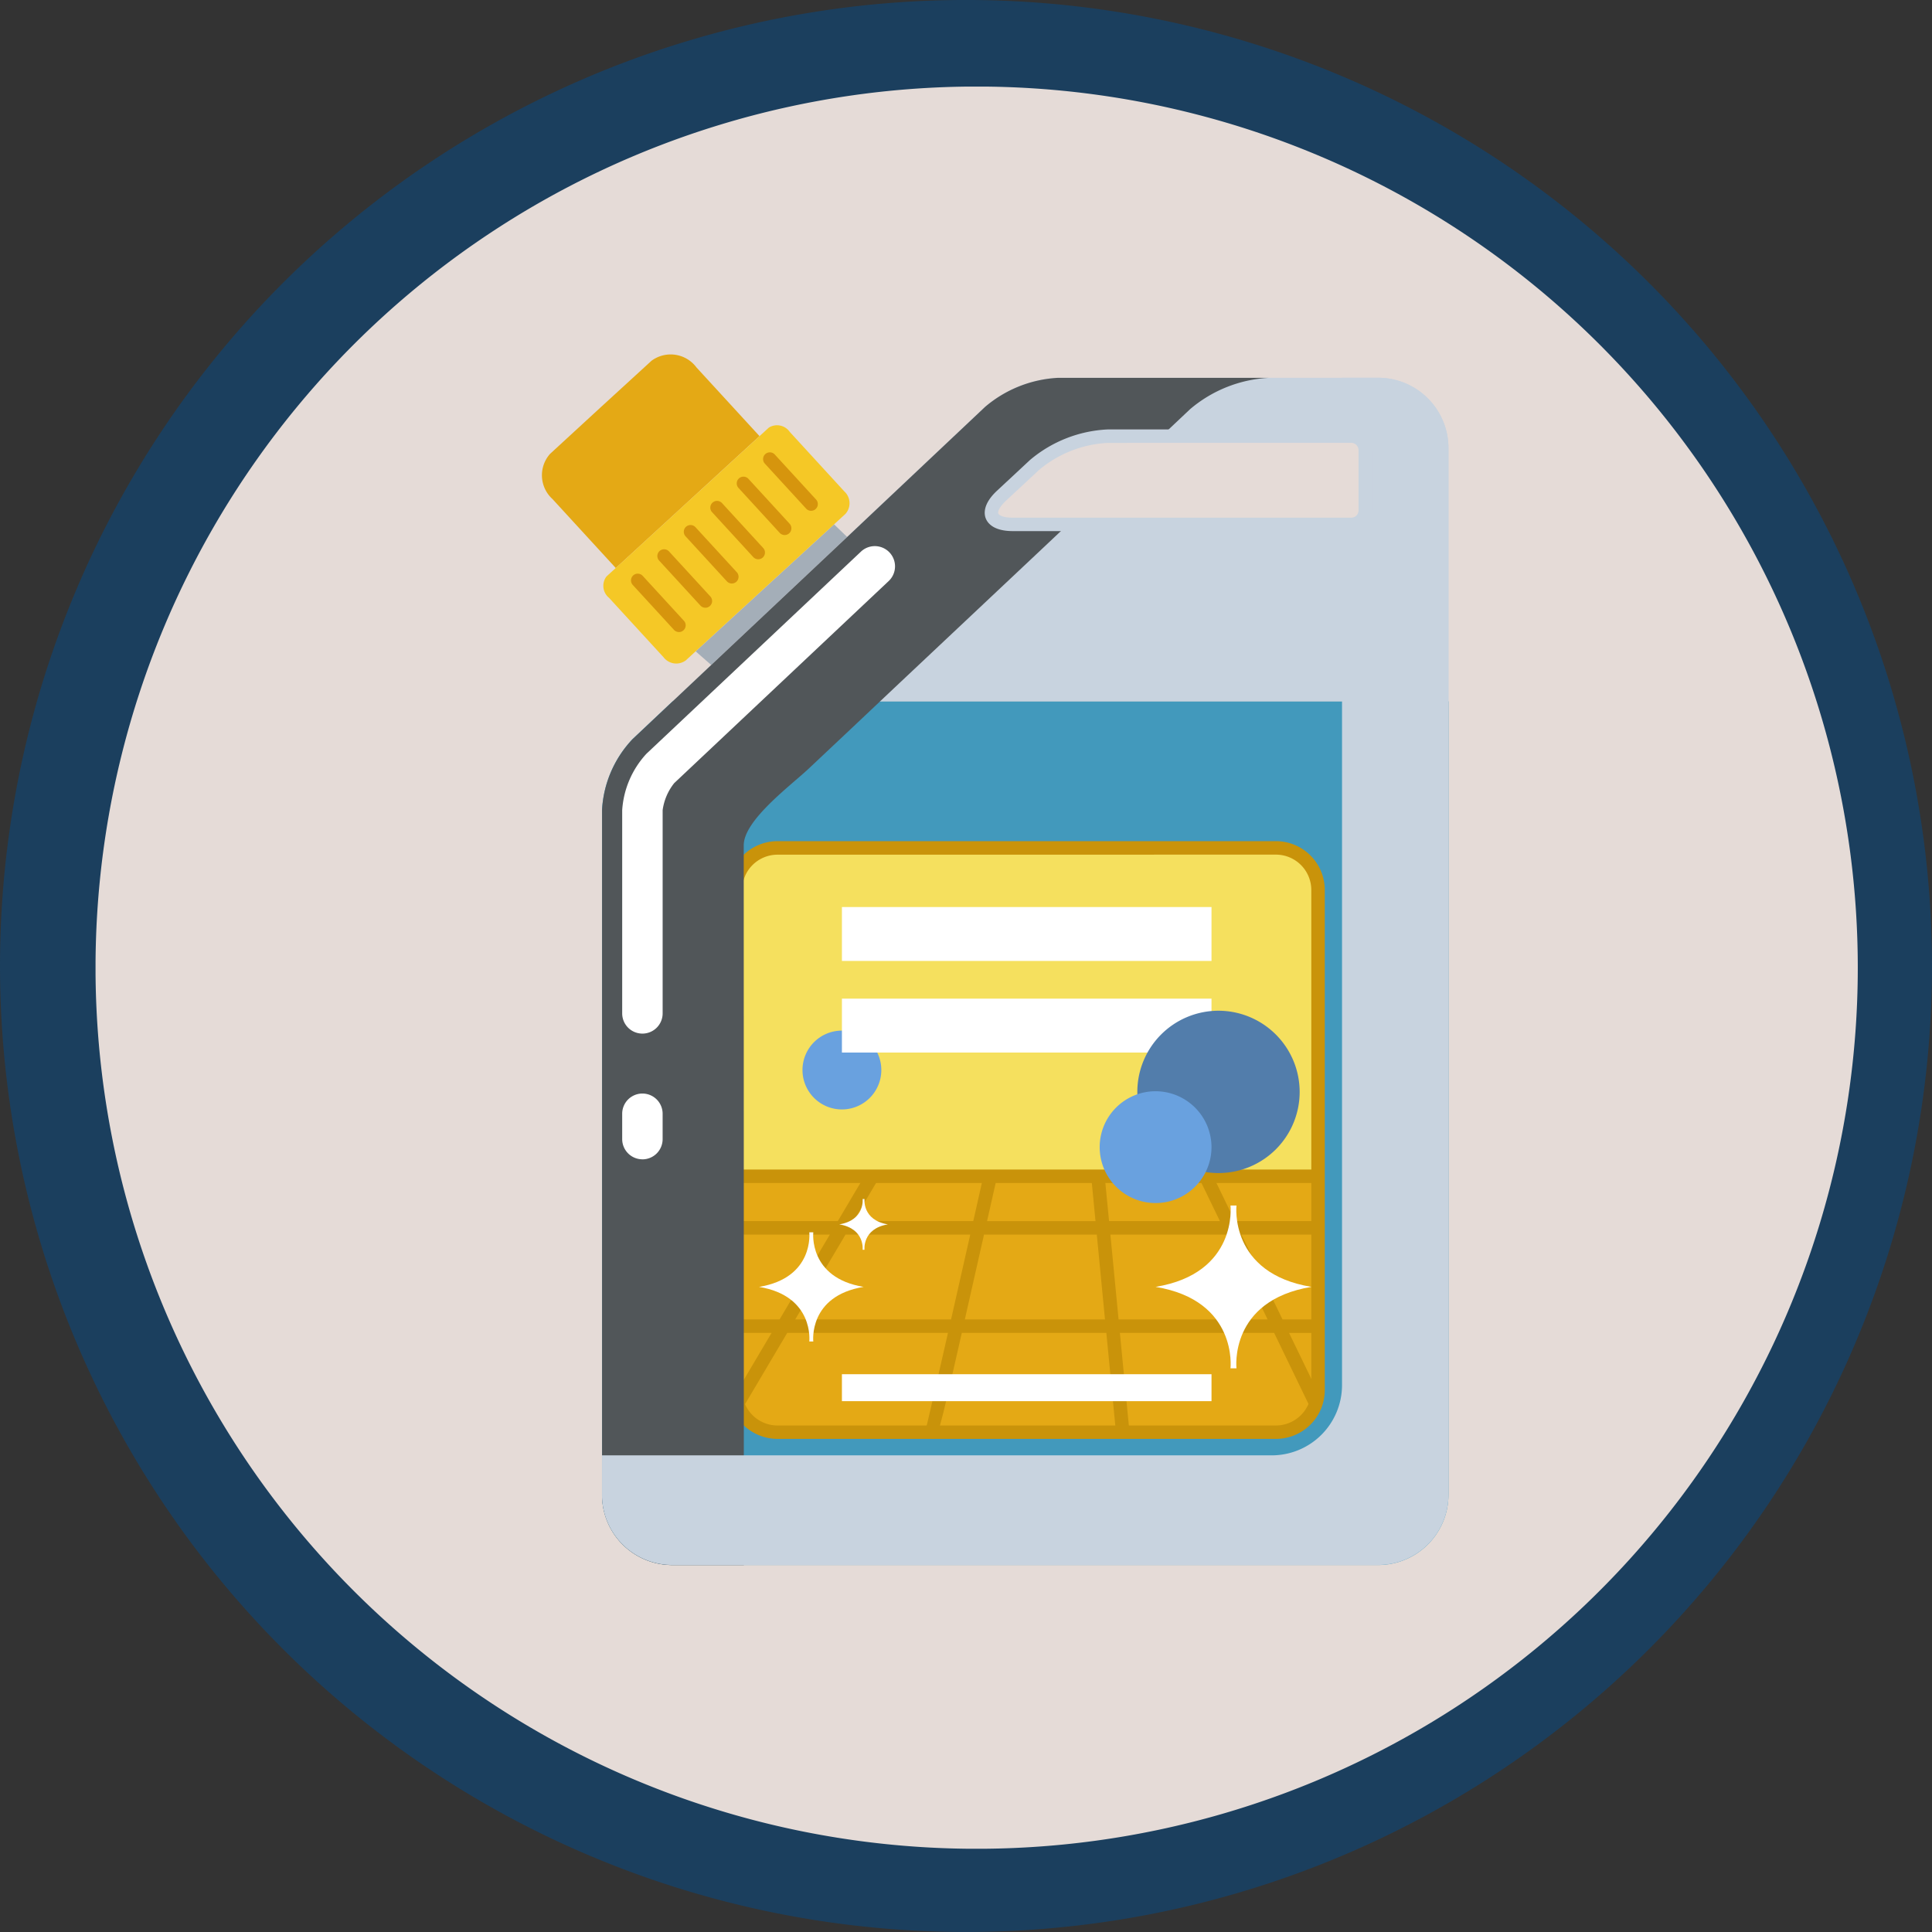 <svg xmlns="http://www.w3.org/2000/svg" xmlns:xlink="http://www.w3.org/1999/xlink" width="138.229" height="138.229" viewBox="0 0 138.229 138.229">
  <rect x="0" y="0" width="138.229" height="138.229" fill="#333333" stroke="none"/>
  <defs>
    <clipPath id="clip-path">
      <rect id="Rectángulo_321555" data-name="Rectángulo 321555" width="126.083" height="126.077" fill="none"/>
    </clipPath>
    <clipPath id="clip-path-2">
      <rect id="Rectángulo_321560" data-name="Rectángulo 321560" width="47.699" height="84.947" fill="none"/>
    </clipPath>
    <clipPath id="clip-path-3">
      <rect id="Rectángulo_321561" data-name="Rectángulo 321561" width="60.563" height="84.947" fill="none"/>
    </clipPath>
  </defs>
  <g id="Grupo_1072404" data-name="Grupo 1072404" transform="translate(-5267.268 8978)">
    <path id="Trazado_821688" data-name="Trazado 821688" d="M1089.591,69.115A69.114,69.114,0,1,1,1020.476,0a69.115,69.115,0,0,1,69.114,69.114" transform="translate(4315.906 -8978.001)" fill="#1b3f5e"/>
    <g id="Grupo_1072331" data-name="Grupo 1072331" transform="translate(5274.104 -8971.804)" style="isolation: isolate">
      <g id="Grupo_253507" data-name="Grupo 253507" transform="translate(0 0)">
        <g id="Grupo_253506" data-name="Grupo 253506" clip-path="url(#clip-path)">
          <path id="Trazado_271504" data-name="Trazado 271504" d="M1085.176,70.047a63.042,63.042,0,1,1-63.042-63.042,63.042,63.042,0,0,1,63.042,63.042" transform="translate(-959.093 -7.009)" fill="#e5dbd7"/>
        </g>
      </g>
    </g>
    <path id="Trazado_821689" data-name="Trazado 821689" d="M1060.64,56.752v56.775a5.028,5.028,0,0,1-5.032,5.023H1005.1a5.019,5.019,0,0,1-5.023-5.023V64.542a7.988,7.988,0,0,1,2.189-5.09l2.863-2.7Z" transform="translate(4310.262 -8984.577)" fill="#4299bc"/>
    <path id="Trazado_821690" data-name="Trazado 821690" d="M1061.3,35.6V53.717H1005.79l2.758-2.6,9.727-9.159,9.872-9.312a8.734,8.734,0,0,1,5.206-2.074h22.917A5.037,5.037,0,0,1,1061.3,35.6m-5.948,4.454V35.748a1.008,1.008,0,0,0-1-1H1036.92A8.832,8.832,0,0,0,1031.7,36.8l-2.372,2.208c-1.214,1.137-.858,2.053.81,2.053h24.218a1,1,0,0,0,1-1" transform="translate(4309.6 -8981.543)" fill="#c8d3df"/>
    <path id="Trazado_821691" data-name="Trazado 821691" d="M1012.659,46.927l4.9-4.493.935.9-9.727,9.159-1.11-.974Z" transform="translate(4309.384 -8982.917)" fill="#a4aeb8"/>
    <path id="Trazado_821692" data-name="Trazado 821692" d="M1006.251,29.588l4.531,4.936L1000.5,43.963l-4.531-4.937a2.3,2.3,0,0,1-.173-3.23l3.625-3.335,3.634-3.327a2.3,2.3,0,0,1,3.2.454" transform="translate(4310.826 -8981.322)" fill="#e4a915"/>
    <path id="Trazado_821693" data-name="Trazado 821693" d="M1017.423,39.141a1.146,1.146,0,0,1,.087,1.61l-.819.752-4.9,4.492-5,4.589-.7.646a1.146,1.146,0,0,1-1.6-.222l-3.9-4.251a1.107,1.107,0,0,1-.184-1.523c.367-.338.666-.607.666-.607l10.287-9.438s.3-.271.665-.608a1.109,1.109,0,0,1,1.5.309Z" transform="translate(4310.25 -8981.986)" fill="#f5c826"/>
    <path id="Trazado_821694" data-name="Trazado 821694" d="M1005.855,50.6a.48.48,0,0,1-.355-.156l-2.952-3.216a.482.482,0,0,1,.71-.652l2.951,3.216a.48.48,0,0,1-.029.681.474.474,0,0,1-.325.127" transform="translate(4309.99 -8983.379)" fill="#d6950d"/>
    <path id="Trazado_821695" data-name="Trazado 821695" d="M1007.994,48.633a.48.48,0,0,1-.355-.156l-2.951-3.215a.482.482,0,1,1,.71-.652l2.95,3.215a.48.48,0,0,1-.029.681.474.474,0,0,1-.325.127" transform="translate(4309.742 -8983.151)" fill="#d6950d"/>
    <path id="Trazado_821696" data-name="Trazado 821696" d="M1010.133,46.673a.48.48,0,0,1-.354-.156l-2.951-3.216a.482.482,0,1,1,.71-.652l2.951,3.216a.483.483,0,0,1-.03.682.477.477,0,0,1-.325.126" transform="translate(4309.494 -8982.925)" fill="#d6950d"/>
    <path id="Trazado_821697" data-name="Trazado 821697" d="M1012.271,44.711a.479.479,0,0,1-.355-.156l-2.951-3.216a.482.482,0,0,1,.71-.652l2.949,3.216a.481.481,0,0,1-.354.808" transform="translate(4309.247 -8982.697)" fill="#d6950d"/>
    <path id="Trazado_821698" data-name="Trazado 821698" d="M1014.409,42.75a.48.48,0,0,1-.355-.156l-2.95-3.216a.482.482,0,0,1,.71-.652l2.95,3.216a.482.482,0,0,1-.029.682.477.477,0,0,1-.325.126" transform="translate(4308.999 -8982.47)" fill="#d6950d"/>
    <path id="Trazado_821699" data-name="Trazado 821699" d="M1016.547,40.788a.48.48,0,0,1-.354-.156l-2.949-3.215a.482.482,0,1,1,.71-.652l2.949,3.215a.482.482,0,0,1-.029.682.477.477,0,0,1-.325.126" transform="translate(4308.751 -8982.242)" fill="#d6950d"/>
    <path id="Trazado_821700" data-name="Trazado 821700" d="M1052.559,95.189V110.48a3.014,3.014,0,0,1-3.008,3.018H1013.88a3.014,3.014,0,0,1-3.009-3.018V95.189Z" transform="translate(4309.011 -8989.03)" fill="#e4a915"/>
    <path id="Trazado_821701" data-name="Trazado 821701" d="M1052.559,71.634V92.11h-41.688V71.634a3.014,3.014,0,0,1,3.009-3.018h35.671a3.014,3.014,0,0,1,3.008,3.018" transform="translate(4309.011 -8985.951)" fill="#f5e05e"/>
    <path id="Trazado_821702" data-name="Trazado 821702" d="M1049.488,110.837h-35.671a3.5,3.5,0,0,1-3.49-3.5V71.57a3.5,3.5,0,0,1,3.49-3.5h35.671a3.5,3.5,0,0,1,3.491,3.5v35.768a3.5,3.5,0,0,1-3.491,3.5m-35.671-41.8a2.534,2.534,0,0,0-2.526,2.536v35.768a2.534,2.534,0,0,0,2.526,2.536h35.671a2.534,2.534,0,0,0,2.526-2.536V71.57a2.534,2.534,0,0,0-2.526-2.536Z" transform="translate(4309.074 -8985.888)" fill="#c9930a"/>
    <rect id="Rectángulo_375896" data-name="Rectángulo 375896" width="41.688" height="0.964" transform="translate(5319.882 -8894.323)" fill="#c9930a"/>
    <path id="Trazado_821703" data-name="Trazado 821703" d="M1021.942,86.229a2.82,2.82,0,1,1-2.819-2.827,2.822,2.822,0,0,1,2.819,2.827" transform="translate(4308.382 -8987.665)" fill="#69a1df"/>
    <path id="Trazado_821704" data-name="Trazado 821704" d="M1051.927,111.622l.868-.42-2.343-4.837h2.245V105.4h-2.713l-2.941-6.071h5.644v-.964h-6.111l-1.654-3.415-.868.42,1.451,2.995h-7.932l-.315-3.251-.96.093.305,3.158h-7.758l.7-3.1-.942-.211c-.233,1.04-.485,2.159-.745,3.31h-8.571l1.752-2.959-.831-.49-2.042,3.449h-7v.964h6.43L1014,105.4h-2.666v.964h2.094l-2.843,4.8.83.491,3.134-5.293h11.5c-.854,3.765-1.529,6.706-1.6,6.941l.453.16v.483c.39,0,.42-.006,2.136-7.584h10.341l.691,7.147.96-.093-.682-7.054h11.035Zm-36.809-6.221,3.6-6.071h8.924c-.459,2.034-.934,4.135-1.373,6.071Zm12.136,0,.222-.981c.405-1.789.809-3.575,1.151-5.09h8.069l.586,6.071Zm11,0-.586-6.071h8.306l2.942,6.071Z" transform="translate(4309.045 -8988.999)" fill="#c9930a"/>
    <path id="Trazado_821705" data-name="Trazado 821705" d="M1044.875,103.377c5.911.973,5.36,5.826,5.36,5.826h.428s-.551-4.852,5.361-5.826c-5.911-.969-5.361-5.822-5.361-5.822h-.428s.551,4.853-5.36,5.822" transform="translate(4305.071 -8989.305)" fill="#fff"/>
    <path id="Trazado_821706" data-name="Trazado 821706" d="M1012.787,103.629c3.964.653,3.595,3.907,3.595,3.907h.286s-.37-3.254,3.6-3.907c-3.965-.65-3.6-3.905-3.6-3.905h-.286s.37,3.255-3.595,3.905" transform="translate(4308.789 -8989.556)" fill="#fff"/>
    <path id="Trazado_821707" data-name="Trazado 821707" d="M1019.279,98.844c1.843.3,1.672,1.816,1.672,1.816h.132s-.171-1.513,1.673-1.816c-1.844-.3-1.673-1.815-1.673-1.815h-.132s.172,1.513-1.672,1.815" transform="translate(4308.037 -8989.243)" fill="#fff"/>
    <rect id="Rectángulo_375897" data-name="Rectángulo 375897" width="26.443" height="3.857" transform="translate(5327.505 -8913.104)" fill="#fff"/>
    <rect id="Rectángulo_375898" data-name="Rectángulo 375898" width="26.443" height="3.857" transform="translate(5327.505 -8906.55)" fill="#fff"/>
    <rect id="Rectángulo_375899" data-name="Rectángulo 375899" width="26.443" height="1.928" transform="translate(5327.505 -8879.679)" fill="#fff"/>
    <path id="Trazado_821708" data-name="Trazado 821708" d="M1055.013,87.617a5.807,5.807,0,1,1-5.806-5.823,5.815,5.815,0,0,1,5.806,5.823" transform="translate(4305.242 -8987.479)" fill="#527dab"/>
    <path id="Trazado_821709" data-name="Trazado 821709" d="M1048.352,92.321a4,4,0,1,1-4-4.014,4.007,4.007,0,0,1,4,4.014" transform="translate(4305.595 -8988.232)" fill="#69a1df"/>
    <g id="Grupo_1072332" data-name="Grupo 1072332" transform="translate(5310.341 -8950.973)" style="mix-blend-mode: screen;isolation: isolate">
      <g id="Grupo_253510" data-name="Grupo 253510" transform="translate(0 0)">
        <g id="Grupo_253509" data-name="Grupo 253509" clip-path="url(#clip-path-2)">
          <path id="Trazado_271526" data-name="Trazado 271526" d="M1010.219,64.022c0-1.8,3.351-4.263,4.664-5.5l3.1-2.919,2.981-2.815,10.518-9.9,1.931-1.821h-3.937c-1.667,0-2.025-.916-.81-2.054l2.371-2.208a8.833,8.833,0,0,1,5.225-2.053h3.844l2.049-1.934a9.454,9.454,0,0,1,5.629-2.241h-15.09a8.741,8.741,0,0,0-5.2,2.072l-9.872,9.313-9.728,9.159-2.758,2.6-2.863,2.7a7.988,7.988,0,0,0-2.189,5.09v48.985a5.02,5.02,0,0,0,5.023,5.023h5.12Z" transform="translate(-1000.08 -30.57)" fill="#515659"/>
        </g>
      </g>
    </g>
    <g id="Grupo_1072333" data-name="Grupo 1072333" transform="translate(5310.341 -8950.973)" style="mix-blend-mode: multiply;isolation: isolate">
      <g id="Grupo_253513" data-name="Grupo 253513" transform="translate(0 0)">
        <g id="Grupo_253512" data-name="Grupo 253512" clip-path="url(#clip-path-3)">
          <path id="Trazado_271527" data-name="Trazado 271527" d="M1055.608,30.571h-2.583v4.175h.665a1.007,1.007,0,0,1,1,1v4.309a1,1,0,0,1-1,1h-.665v61.591a5.028,5.028,0,0,1-5.032,5.023h-47.916v2.819a5.02,5.02,0,0,0,5.024,5.023h50.509a5.028,5.028,0,0,0,5.032-5.023V35.6a5.036,5.036,0,0,0-5.032-5.032" transform="translate(-1000.08 -30.57)" fill="#c8d3df"/>
        </g>
      </g>
    </g>
    <path id="Trazado_821710" data-name="Trazado 821710" d="M1057.278,42.026H1033.06c-1.371,0-1.8-.566-1.934-.9s-.207-1.045.795-1.983l2.372-2.209a9.277,9.277,0,0,1,5.554-2.182h17.431a1.485,1.485,0,0,1,1.484,1.484v4.309a1.485,1.485,0,0,1-1.484,1.484m-17.431-6.314a8.3,8.3,0,0,0-4.9,1.925l-2.372,2.208c-.531.5-.6.821-.555.924s.309.294,1.036.294h24.218a.521.521,0,0,0,.521-.521V36.232a.527.527,0,0,0-.521-.521Z" transform="translate(4306.673 -8982.027)" fill="#c8d3df"/>
    <path id="Trazado_821711" data-name="Trazado 821711" d="M1003.157,79.072a1.446,1.446,0,0,1-1.446-1.446V63.087a6.574,6.574,0,0,1,1.736-4.039l15.347-14.46a1.446,1.446,0,0,1,1.983,2.106l-15.344,14.457a3.949,3.949,0,0,0-.828,1.935V77.626a1.446,1.446,0,0,1-1.446,1.446" transform="translate(4310.073 -8983.121)" fill="#fff"/>
    <path id="Trazado_821712" data-name="Trazado 821712" d="M1003.157,93.2a1.446,1.446,0,0,1-1.446-1.446V89.941a1.446,1.446,0,0,1,2.893,0v1.816a1.446,1.446,0,0,1-1.446,1.446" transform="translate(4310.073 -8988.255)" fill="#fff"/>
  </g>
</svg>
